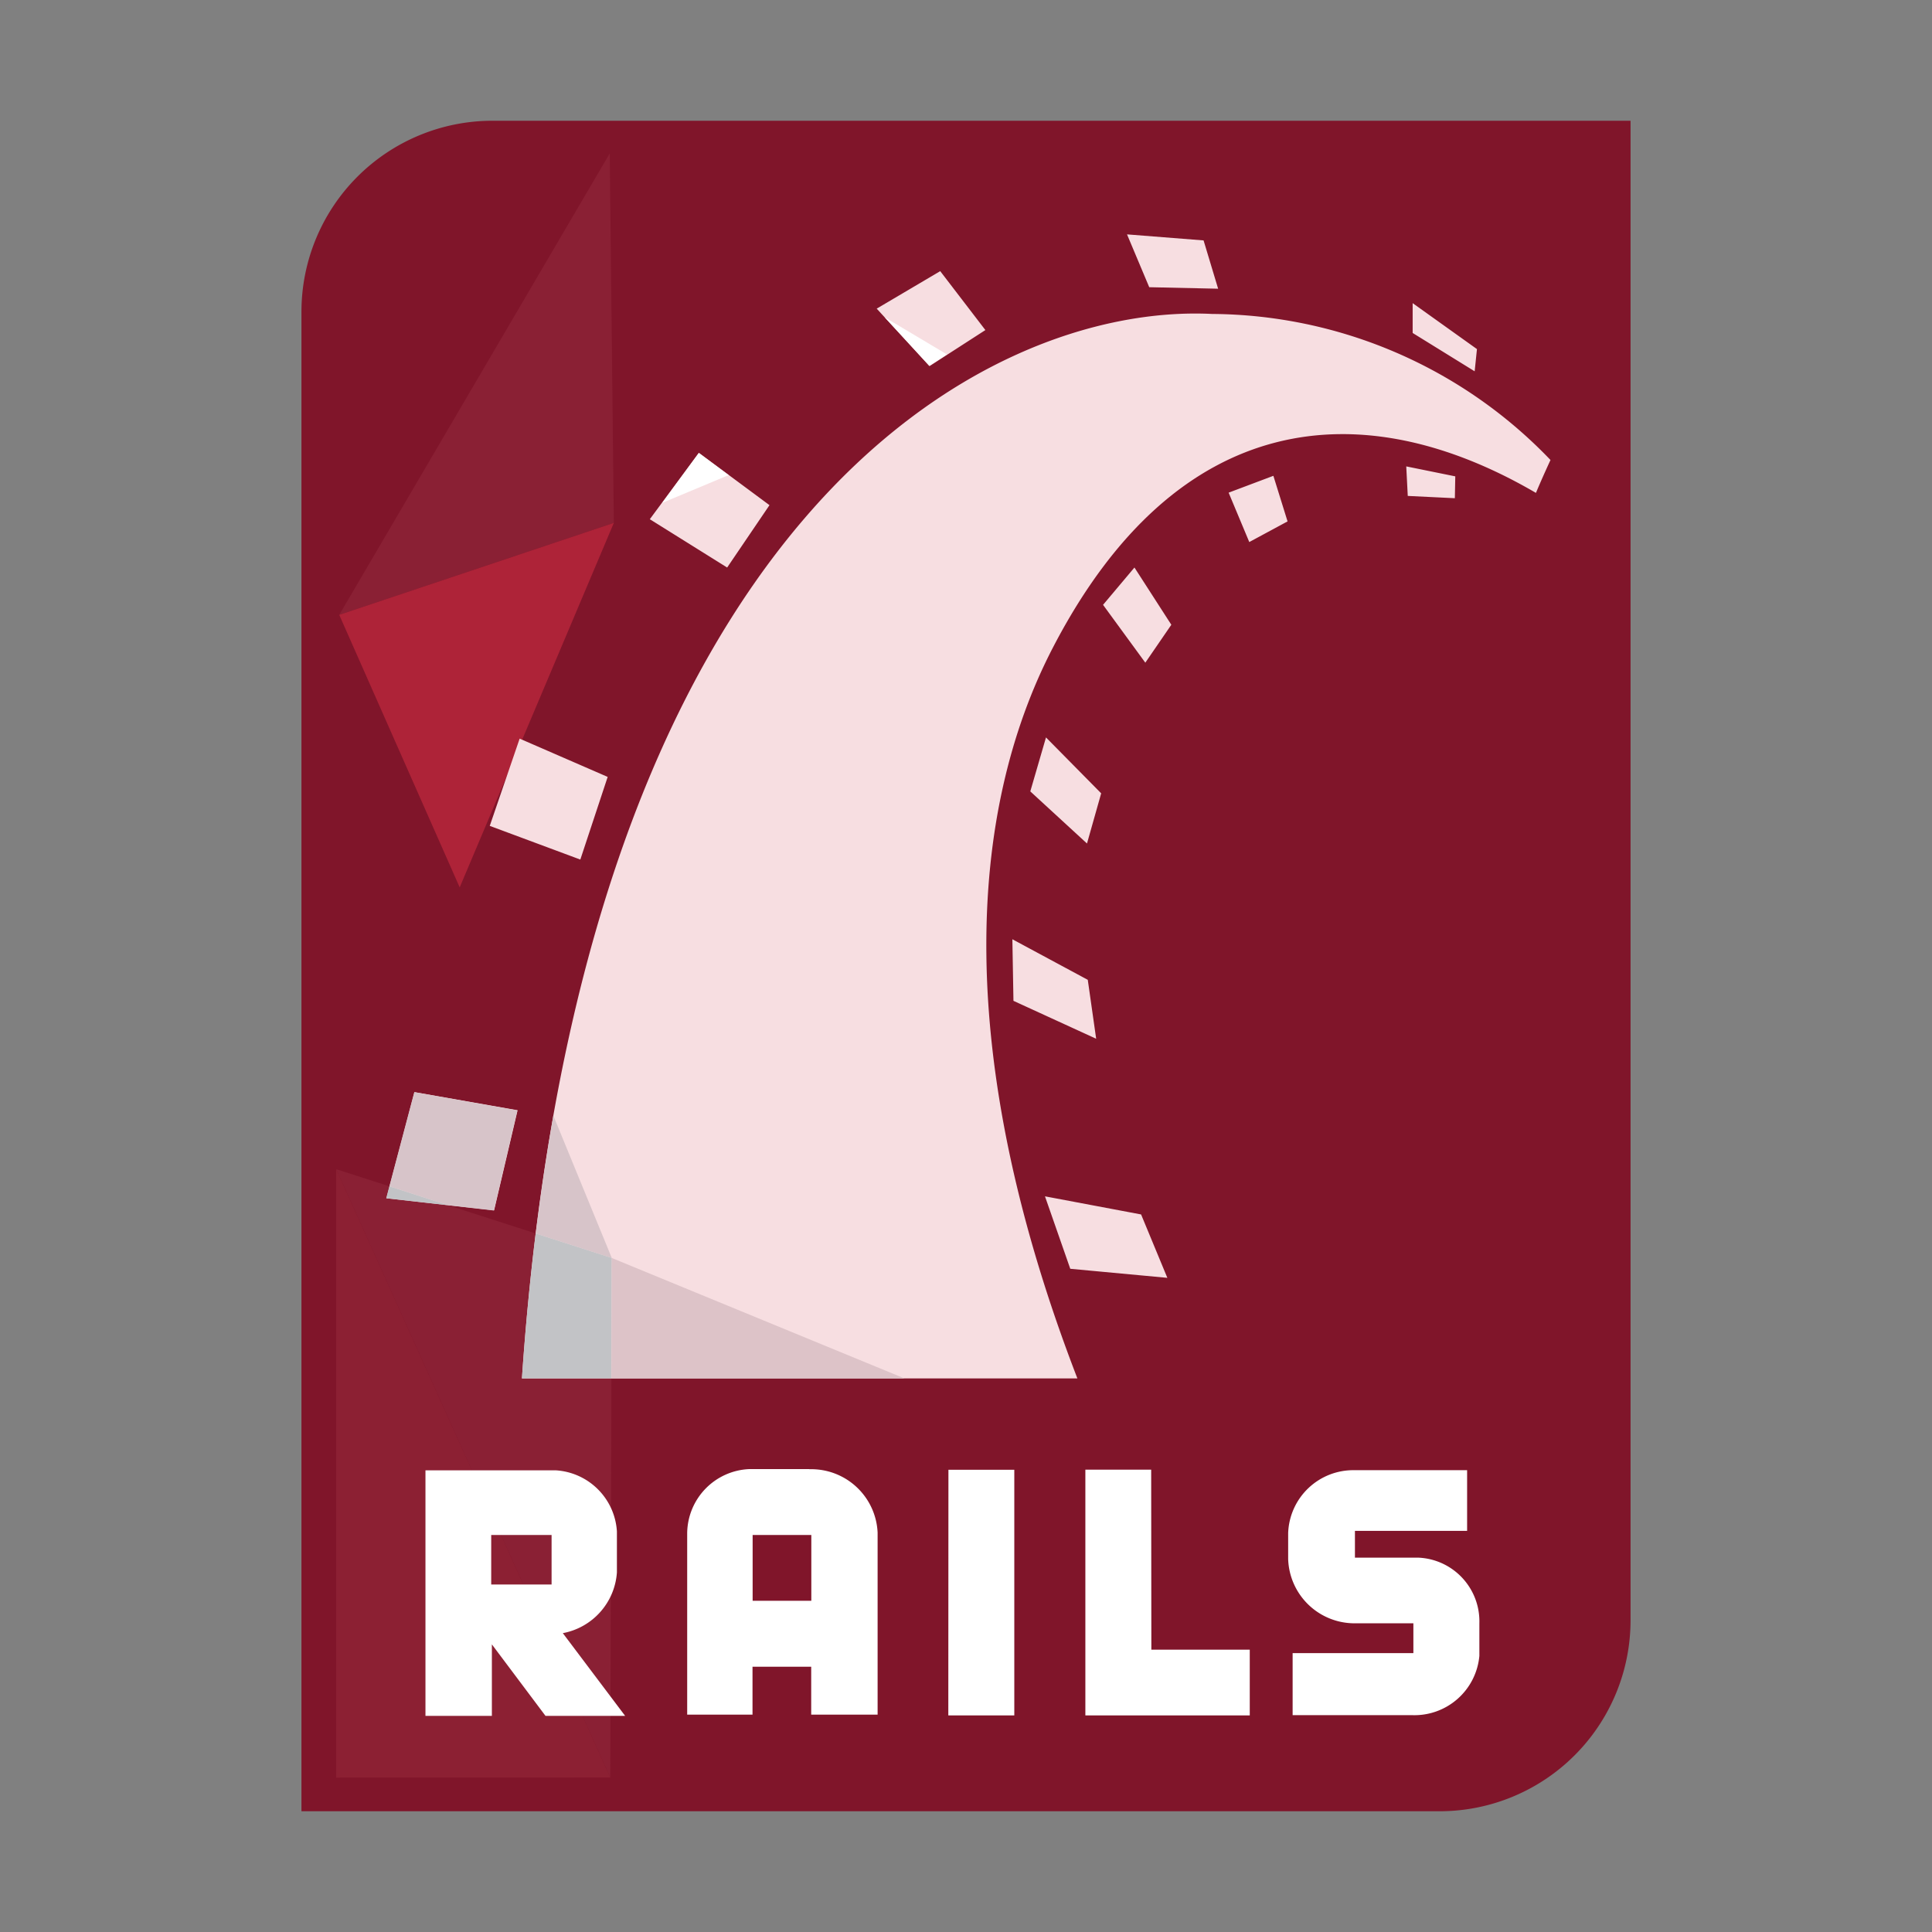 <svg xmlns="http://www.w3.org/2000/svg" width="3em" height="3em" viewBox="0 0 32 32"><rect x="0" y="0" width="32" height="32" fill="#808080" stroke="none"/><defs><linearGradient id="" x1="5.501" x2="26.5" y1="16" y2="16" gradientUnits="userSpaceOnUse"><stop offset=".08" stop-color="#aa2237"/><stop offset=".982" stop-color="#b4313d"/></linearGradient><linearGradient id="" x1="10.099" x2="16.169" y1="5.601" y2="5.601" gradientUnits="userSpaceOnUse"><stop offset=".037" stop-color="#b83a41"/><stop offset=".896" stop-color="#bf4a50"/></linearGradient><linearGradient id="" x1="7.851" x2="7.851" y1="20.836" y2="14.698" gradientUnits="userSpaceOnUse"><stop offset=".037" stop-color="#a92237"/><stop offset=".939" stop-color="#972235"/></linearGradient><linearGradient id="" x1="13.133" x2="13.133" y1="29.442" y2="20.836" gradientUnits="userSpaceOnUse"><stop offset=".037" stop-color="#bc4245"/><stop offset=".939" stop-color="#a42136"/></linearGradient><linearGradient id="" x1="19.212" x2="19.212" y1="8.696" y2="2.575" gradientUnits="userSpaceOnUse"><stop offset=".037" stop-color="#cc5057"/><stop offset=".896" stop-color="#b73840"/></linearGradient><linearGradient id="" x1="21.776" x2="24.376" y1="7.866" y2="6.365" gradientUnits="userSpaceOnUse"><stop offset=".08" stop-color="#d4575f"/><stop offset=".945" stop-color="#b63540"/></linearGradient><linearGradient id="" x1="22.256" x2="26.484" y1="11.733" y2="11.733" gradientUnits="userSpaceOnUse"><stop offset="0" stop-color="#c04b51"/><stop offset="1" stop-color="#b83a41"/></linearGradient><linearGradient id="" x1="22.239" x2="26.475" y1="17.79" y2="17.79" gradientUnits="userSpaceOnUse"><stop offset="0" stop-color="#ba4044"/><stop offset="1" stop-color="#b4303c"/></linearGradient><linearGradient id="" x1="21.349" x2="24.603" y1="23.257" y2="24.442" gradientUnits="userSpaceOnUse"><stop offset="0" stop-color="#972136"/><stop offset="1" stop-color="#9f2236"/></linearGradient><linearGradient id="" x1="18.562" x2="24.103" y1="21.3" y2="27.904" gradientUnits="userSpaceOnUse"><stop offset=".037" stop-color="#b22c3a"/><stop offset=".939" stop-color="#c04d53"/></linearGradient><linearGradient id="" x1="16.199" x2="16.199" y1="29.443" y2="23.313" gradientUnits="userSpaceOnUse"><stop offset=".037" stop-color="#b22c3a"/><stop offset=".939" stop-color="#9b2135"/></linearGradient><linearGradient id="" x1="22.221" x2="25.29" y1="6.635" y2="6.635" gradientUnits="userSpaceOnUse"><stop offset=".037" stop-color="#fff"/><stop offset=".742" stop-color="#f4e6d9"/></linearGradient><linearGradient id="" x1="17.162" x2="22.113" y1="4.552" y2="7.411" gradientUnits="userSpaceOnUse"><stop offset=".037" stop-color="#fff"/><stop offset=".896" stop-color="#f4e6d9"/></linearGradient></defs><path fill="#80152a" d="M27.007 26.836A3.163 3.163 0 0 1 23.844 30H4.993V5.164A3.164 3.164 0 0 1 8.156 2h18.851Z"/><path fill="url(#)" d="M26.5 26.539a2.876 2.876 0 0 1-2.945 2.945H5.5V5.461a2.876 2.876 0 0 1 2.946-2.944H26.5Z"/><path fill="#8a2034" d="m10.099 2.541l.068 6.12l-4.548 1.523z"/><path fill="url(#)" d="m10.099 2.541l.068 6.12l6.002-2.502z"/><path fill="#ae2338" d="m7.614 14.698l2.553-6.037l-4.548 1.523z"/><path fill="url(#)" d="m7.614 14.698l2.519 6.138l-4.565-1.471z"/><path fill="#8a2034" d="m10.108 29.442l.025-8.606l-4.565-1.471z"/><path fill="#8c2033" d="m10.108 29.442l-4.54.001V19.365z"/><path fill="url(#)" d="m10.108 29.442l.025-8.606l6.025 2.479z"/><path fill="url(#)" d="m22.188 2.575l.068 6.121l-6.087-2.537z"/><path fill="url(#)" d="m22.188 2.575l.068 6.121l4.228 1.505z"/><path fill="url(#)" d="m24.737 14.77l-2.481-6.074l4.228 1.505z"/><path fill="url(#)" d="m24.737 14.77l-2.498 6.04l4.236-1.513z"/><path fill="url(#)" d="m22.29 29.426l-.051-8.616l4.236-1.513z"/><path fill="url(#)" d="m22.29 29.426l-.051-8.616l-6.077 2.503z"/><path fill="url(#)" d="m22.29 29.426l-12.181.017l6.053-6.13z"/><path fill="#f7dee1" d="m16.786 16.577l1.37.628l-.139-.976l-1.249-.672ZM6.4 19.847l1.784.2l.389-1.658l-1.708-.3Zm6.345-11.48l-1.17-.867l-.812 1.1l1.281.8Zm3.576-2.9l-.748-.976l-1.052.621l.875.952Zm3.855-.685l-.241-.8l-1.268-.1l.368.875Zm4.287 1l-1.065-.761v.494l1.027.635Zm-14.398 7.086l-1.458-.634l-.495 1.445l1.5.558Zm7.26-.654l-.26.894l.939.863l.235-.831Zm5.992-4l.78.038l.007-.362l-.812-.165ZM20.075 5.2c-3.751-.186-10.466 3.369-11.43 17.631h9.2c-2.062-5.343-1.823-9.374-.405-12.106c2.062-3.973 5.132-4.236 8-2.561c.1-.241.241-.545.241-.545A7.82 7.82 0 0 0 20.075 5.2m.275 2.96l.342.818l.634-.342l-.235-.755Zm-2.08 1.858l.7.958l.431-.628l-.611-.948Zm1.065 11.147l-.435-1.05l-1.592-.3l.419 1.2Z"/><path fill="#fff" d="m10.969 8.329l1.1-.46l-.494-.366zm4.423-2.27l.292-.189l-1.03-.614z"/><path fill="#d7c4c9" d="m6.862 18.089l-.413 1.56l.978.315l.753.086l.389-1.658zm2.303.389q-.165.935-.292 1.952l1.26.406Z"/><path fill="#c2c3c6" d="m6.449 19.649l-.052.198l1.03.117zm3.684 1.187l-1.26-.406a45 45 0 0 0-.228 2.4h1.482Z"/><path fill="#ddc3c8" d="M10.127 22.831h4.854l-4.848-1.995z"/><path fill="url(#)" d="m23.68 5.223l-.286-.2v.494l.689.426Zm.77 1.368a7.1 7.1 0 0 0-2.229-1.069l.018 1.669a6.3 6.3 0 0 1 3.05.89Zm-1.133 1.623l.78.038l.007-.362l-.812-.165Z"/><path fill="url(#)" d="M22.221 5.522a9.5 9.5 0 0 0-2.146-.322a7.36 7.36 0 0 0-3.854.985l3.819 1.588a4.4 4.4 0 0 1 2.2-.581Zm-2.05-.745l-.241-.8l-.087-.008l-.913.543l.1.237Zm.5 3.258l.538.225l-.119-.382Z"/><path fill="#fff" d="M10.218 26.044v-.678A1.08 1.08 0 0 0 9.2 24.353H7.047v4.067h1.1v-1.184l.888 1.184h1.319l-1.032-1.37a1.1 1.1 0 0 0 .896-1.006m-1.082.2h-1v-.82h1Zm4.269-1.911h-1a1.074 1.074 0 0 0-1.023 1.057v3.01h1.082v-.794h.972v.794h1.1v-3.016a1.1 1.1 0 0 0-1.131-1.049Zm.033 2.181h-.972v-1.09h.972ZM23.5 25.8h-1.058v-.444H24.3v-1.005h-1.864a1.08 1.08 0 0 0-1.1 1.04v.431a1.1 1.1 0 0 0 1.091 1.065h.983v.494h-2v1.027h1.97a1.08 1.08 0 0 0 1.123-.982v-.539A1.056 1.056 0 0 0 23.5 25.8m-4.433-1.458h-1.09v4.071H20.7v-1.089h-1.63Zm-3.36 4.071H16.8v-4.069h-1.091Z"/></svg>